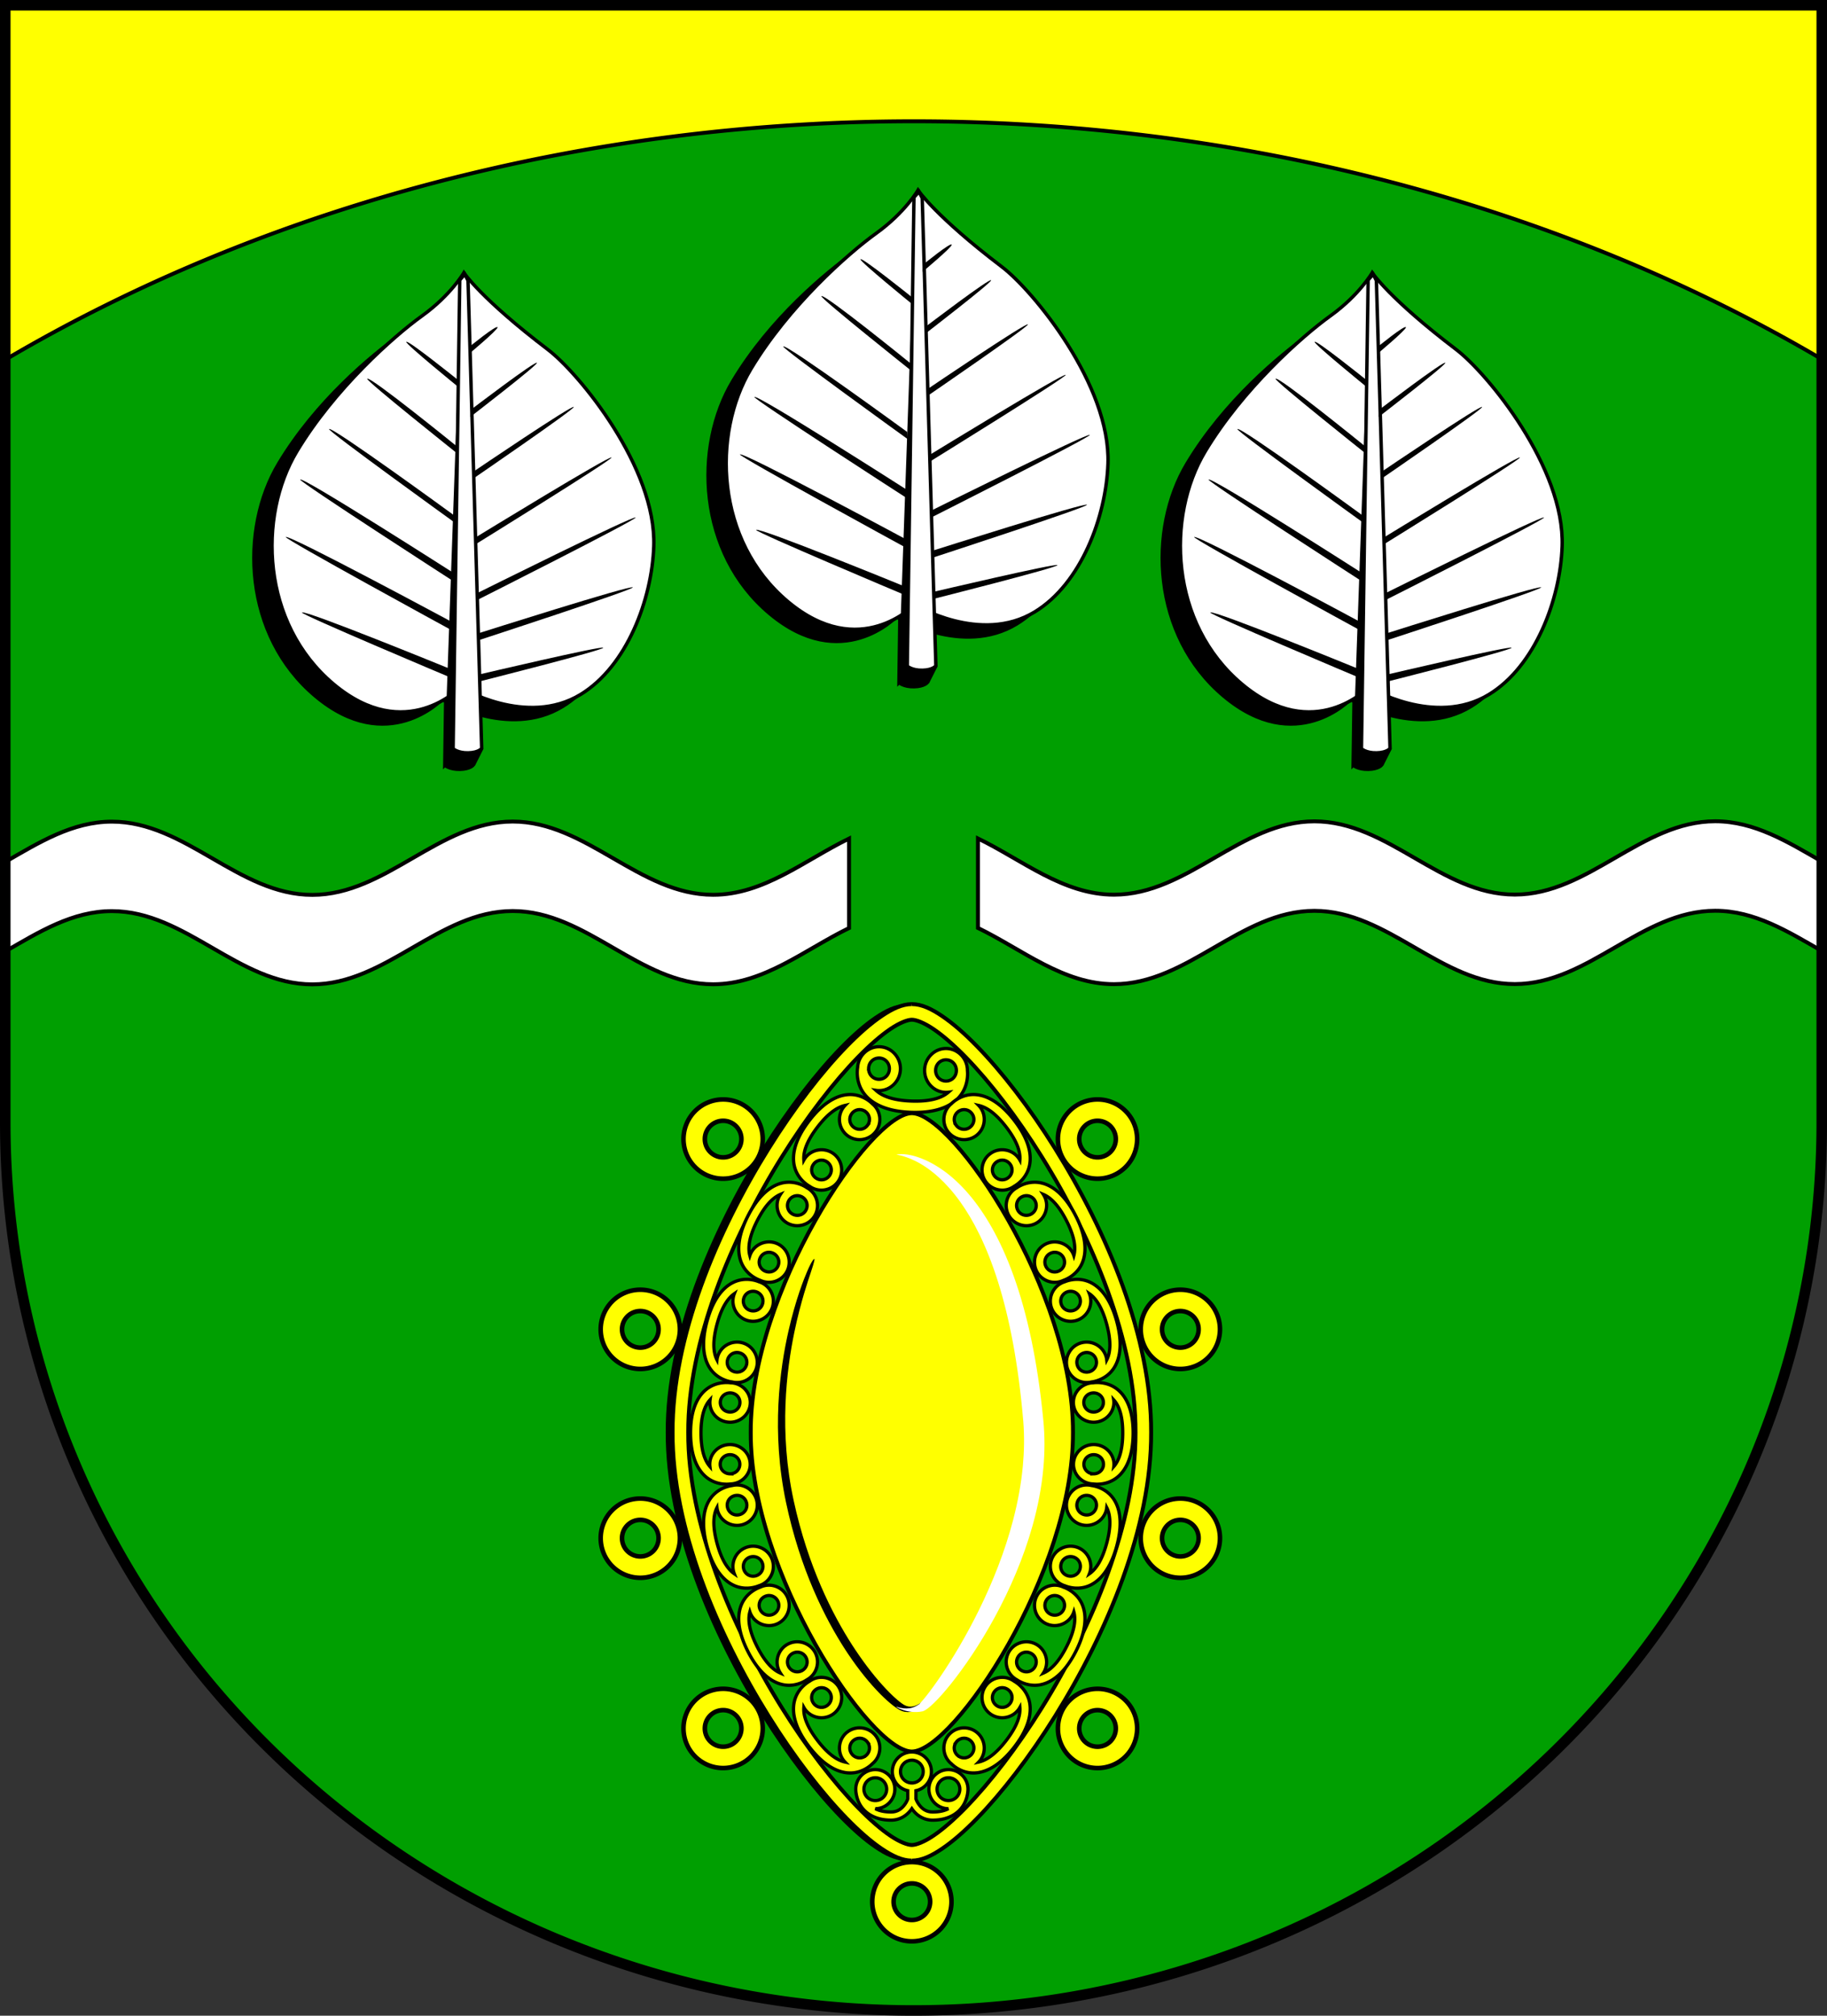 <?xml version="1.0" encoding="UTF-8" standalone="no"?>
<!-- Created with Inkscape (http://www.inkscape.org/) -->

<svg
   width="140.491mm"
   height="154.968mm"
   viewBox="0 0 140.491 154.968"
   version="1.1"
   id="svg2072"
   inkscape:version="1.2.2 (732a01da63, 2022-12-09)"
   sodipodi:docname="Wappen Föhrden-Barl2.svg"
   xmlns:inkscape="http://www.inkscape.org/namespaces/inkscape"
   xmlns:sodipodi="http://sodipodi.sourceforge.net/DTD/sodipodi-0.dtd"
   xmlns="http://www.w3.org/2000/svg"
   xmlns:svg="http://www.w3.org/2000/svg">
  <rect x="0" y="0" width="140.491" height="154.968" fill="#333333" stroke="none"/>
  <sodipodi:namedview
     id="namedview2074"
     pagecolor="#ffffff"
     bordercolor="#666666"
     borderopacity="1.0"
     inkscape:showpageshadow="2"
     inkscape:pageopacity="0.0"
     inkscape:pagecheckerboard="0"
     inkscape:deskcolor="#d1d1d1"
     inkscape:document-units="mm"
     showgrid="false"
     inkscape:zoom="0.91390756"
     inkscape:cx="265.89122"
     inkscape:cy="293.79339"
     inkscape:current-layer="layer1" />
  <defs
     id="defs2069">
    <inkscape:path-effect
       effect="powerstroke"
       id="path-effect2250"
       is_visible="true"
       lpeversion="1"
       offset_points="0.205,0.146 | 1.482,0.321 | 2.75,0.062"
       not_jump="false"
       sort_points="true"
       interpolator_type="CentripetalCatmullRom"
       interpolator_beta="0.2"
       start_linecap_type="zerowidth"
       linejoin_type="round"
       miter_limit="4"
       scale_width="1"
       end_linecap_type="zerowidth" />
    <inkscape:path-effect
       effect="powerstroke"
       id="path-effect2254"
       is_visible="true"
       lpeversion="1"
       offset_points="0.2,0.175 | 1.112,0.794 | 2.308,0.128"
       not_jump="false"
       sort_points="true"
       interpolator_type="CentripetalCatmullRom"
       interpolator_beta="0.2"
       start_linecap_type="zerowidth"
       linejoin_type="round"
       miter_limit="4"
       scale_width="1"
       end_linecap_type="zerowidth" />
  </defs>
  <g
     inkscape:label="Ebene 1"
     inkscape:groupmode="layer"
     id="layer1"
     transform="translate(-540.115,-71.016)">
    <g
       id="g1818"
       transform="translate(505.278,-7.234)">
      <path
         id="path4345"
         style="fill:#009f01;fill-opacity:1;stroke:none;stroke-width:0.809;stroke-linecap:round;stroke-dasharray:none"
         d="m 35.242,78.655 v 85.891 a 69.841,68.268 0 0 0 69.841,68.268 69.841,68.268 0 0 0 69.841,-68.268 V 78.655 Z" />
      <path
         id="path3529"
         style="fill:#ffffff;fill-opacity:1;stroke:#000000;stroke-width:0.3;stroke-dasharray:none"
         d="m 166.732,141.389 c -5.673,0.001 -9.738,5.636 -15.41,5.637 -5.673,0.001 -9.74,-5.632 -15.413,-5.631 -5.673,0.001 -9.737,5.637 -15.409,5.638 -3.898,6.9e-4 -7.038,-2.658 -10.462,-4.322 v 6.879 c 3.424,1.664 6.564,4.323 10.462,4.322 5.673,-10e-4 9.737,-5.637 15.409,-5.638 5.673,-10e-4 9.74,5.632 15.413,5.631 5.673,-0.001 9.738,-5.636 15.41,-5.637 3.024,-6.9e-4 5.593,1.594 8.191,3.089 v -6.879 c -2.598,-1.494 -5.167,-3.089 -8.191,-3.089 z m -92.469,0.021 c -5.673,9.9e-4 -9.737,5.637 -15.41,5.638 -5.673,0.001 -9.74,-5.632 -15.412,-5.631 -3.028,5.3e-4 -5.599,1.6 -8.199,3.097 v 6.879 c 2.6,-1.497 5.171,-3.097 8.199,-3.097 5.673,-0.001 9.74,5.632 15.412,5.631 5.673,-0.001 9.737,-5.637 15.41,-5.638 5.673,-10e-4 9.74,5.632 15.413,5.631 3.895,-9e-4 7.031,-2.657 10.451,-4.322 v -6.879 c -3.42,1.666 -6.556,4.322 -10.451,4.322 -5.673,10e-4 -9.74,-5.632 -15.413,-5.631 z" />
      <path
         id="path1283"
         style="fill:#ffff00;stroke:#000000;stroke-width:0.3;stroke-linecap:round;stroke-dasharray:none"
         d="m 35.242,78.655 v 27.25 a 116.796,92.102 0 0 1 69.841,-18.331 116.796,92.102 0 0 1 69.841,18.287 V 78.655 Z" />
      <path
         id="path1702"
         style="fill:none;fill-opacity:1;stroke:#000000;stroke-width:0.809;stroke-linecap:round;stroke-dasharray:none"
         d="m 35.242,78.655 v 85.891 a 69.841,68.268 0 0 0 69.841,68.268 69.841,68.268 0 0 0 69.841,-68.268 V 78.655 Z" />
      <g
         id="g2302"
         transform="translate(-256.722,8.733)">
        <g
           id="g2090"
           transform="translate(43.103,0.105)">
          <path
             id="path1891"
             style="color:#000000;fill:#000000;stroke:none;stroke-width:0.3;stroke-linecap:round;stroke-dasharray:none"
             d="m 318.029,146.609 c -0.74,0.007 -1.484,0.361 -2.31,0.92 -0.827,0.559 -1.73,1.347 -2.686,2.328 -1.911,1.962 -4.026,4.696 -6.009,7.877 -3.966,6.361 -7.408,14.494 -7.375,21.795 0,6.3e-4 10e-6,0.001 0,0.002 10e-6,0.001 0,0.003 0,0.004 -0.033,7.301 3.41,15.434 7.375,21.795 1.983,3.181 4.099,5.915 6.009,7.877 0.955,0.981 1.859,1.771 2.686,2.33 0.827,0.559 1.57,0.911 2.31,0.918 -0.041,1.1e-4 -0.045,0.002 0.02,0.002 0.015,-1.2e-4 0.011,-0.001 0.007,-0.002 l 5.1e-4,-1.2 c -9.4e-4,1e-5 -0.002,5.1e-4 -0.003,5.2e-4 -0.004,9e-5 -0.039,-1.2e-4 -0.004,0 h -0.002 -0.002 c 0.046,-1.4e-4 0.019,1.3e-4 -0.006,0 h -0.002 c -0.316,-0.003 -0.92,-0.221 -1.646,-0.713 -0.727,-0.492 -1.581,-1.232 -2.496,-2.172 -1.831,-1.88 -3.91,-4.558 -5.854,-7.676 -3.887,-6.235 -7.224,-14.243 -7.191,-21.16 v -0.002 -0.004 c -0.033,-6.917 3.304,-14.925 7.191,-21.16 1.944,-3.118 4.023,-5.794 5.854,-7.674 0.915,-0.94 1.769,-1.68 2.496,-2.172 0.727,-0.492 1.333,-0.712 1.648,-0.715 0.012,-1e-4 0.047,1.4e-4 0.006,0 h 0.002 0.002 c -0.03,9e-5 0.001,-9e-5 0.004,0 0.009,8e-5 0.019,0.002 0.028,0.003 v -1.2 c -0.006,-1e-4 -0.012,-9.8e-4 -0.019,-0.001 h -0.002 -0.002 c 0.034,9e-5 0.01,1.7e-4 -0.01,0 -0.075,-2.5e-4 -0.059,1e-4 -0.015,0 h -0.002 z" />
          <path
             style="color:#000000;fill:#ffff00;stroke:#000000;stroke-width:0.3;stroke-linecap:round;stroke-dasharray:none"
             d="m 318.559,146.609 c -0.74,0.007 -1.484,0.361 -2.311,0.92 -0.827,0.559 -1.73,1.347 -2.686,2.328 -1.911,1.962 -4.026,4.696 -6.01,7.877 -3.966,6.361 -7.408,14.494 -7.375,21.795 0,6.3e-4 10e-6,0.001 0,0.002 10e-6,0.001 0,0.003 0,0.004 -0.033,7.301 3.409,15.434 7.375,21.795 1.983,3.181 4.099,5.915 6.01,7.877 0.955,0.981 1.859,1.771 2.686,2.33 0.827,0.559 1.57,0.911 2.311,0.918 h 0.002 0.002 c -0.049,-1.2e-4 -0.053,0.002 0.016,0.002 0.021,-1.6e-4 0.041,-0.002 0.01,-0.002 h 0.002 0.002 c 0.74,-0.007 1.484,-0.359 2.311,-0.918 0.827,-0.559 1.73,-1.349 2.686,-2.33 1.911,-1.962 4.028,-4.696 6.012,-7.877 3.966,-6.362 7.407,-14.497 7.373,-21.799 0.034,-7.301 -3.407,-15.435 -7.373,-21.797 -1.983,-3.181 -4.101,-5.915 -6.012,-7.877 -0.955,-0.981 -1.859,-1.769 -2.686,-2.328 -0.827,-0.559 -1.57,-0.913 -2.311,-0.92 h -0.002 -0.002 c 0.034,9e-5 0.011,1.7e-4 -0.01,0 -0.075,-2.5e-4 -0.059,1e-4 -0.016,0 h -0.002 z m 0.01,1.199 c 0.012,-1e-4 0.048,1.4e-4 0.006,0 h 0.002 0.002 c -0.03,9e-5 10e-4,-9e-5 0.004,0 0.316,0.003 0.921,0.223 1.648,0.715 0.727,0.492 1.583,1.232 2.498,2.172 1.831,1.88 3.908,4.556 5.852,7.674 3.887,6.235 7.226,14.244 7.193,21.16 v 0.004 0.002 c 0.033,6.917 -3.306,14.925 -7.193,21.16 -1.944,3.118 -4.021,5.796 -5.852,7.676 -0.915,0.94 -1.771,1.68 -2.498,2.172 -0.727,0.492 -1.333,0.71 -1.648,0.713 -0.004,9e-5 -0.039,-1.2e-4 -0.004,0 h -0.002 -0.002 c 0.046,-1.4e-4 0.019,1.3e-4 -0.006,0 h -0.002 c -0.316,-0.003 -0.92,-0.222 -1.646,-0.713 -0.727,-0.492 -1.581,-1.232 -2.496,-2.172 -1.831,-1.88 -3.91,-4.558 -5.854,-7.676 -3.887,-6.235 -7.224,-14.244 -7.191,-21.16 v -0.002 -0.004 c -0.033,-6.917 3.304,-14.925 7.191,-21.16 1.944,-3.118 4.023,-5.794 5.854,-7.674 0.915,-0.94 1.769,-1.68 2.496,-2.172 0.727,-0.492 1.333,-0.712 1.648,-0.715 z"
             id="path921" />
          <path
             id="path1213"
             style="fill:#ffff00;stroke:#000000;stroke-width:0.3;stroke-linecap:round;stroke-dasharray:none"
             d="m 318.575,154.995 c -0.002,-1e-5 -0.005,3.9e-4 -0.009,4e-4 -3.192,0.028 -12.431,13.743 -12.38,24.537 -0.051,10.794 9.188,24.509 12.38,24.537 0.003,1e-5 0.006,4.2e-4 0.009,4.1e-4 0.002,1e-5 0.005,-4e-4 0.009,-4.1e-4 3.192,-0.028 12.431,-13.743 12.38,-24.537 0.051,-10.794 -9.188,-24.509 -12.38,-24.537 -0.003,-1e-5 -0.006,-4.1e-4 -0.009,-4e-4 z"
             sodipodi:nodetypes="sccssccss" />
          <path
             id="path1429"
             style="color:#000000;fill:#ffff00;stroke:#000000;stroke-width:0.25;stroke-linecap:round;stroke-dasharray:none"
             d="m 316.092,149.885 c -0.888,-0.024 -1.636,0.69 -1.685,1.593 -0.027,0.158 -0.13,0.921 0.288,1.694 0.469,0.868 1.588,1.682 3.845,1.756 2.258,0.074 3.423,-0.681 3.934,-1.531 0.438,-0.727 0.395,-1.474 0.373,-1.674 0.008,-0.913 -0.709,-1.678 -1.603,-1.702 -0.904,-0.024 -1.665,0.716 -1.688,1.642 -0.023,0.925 0.699,1.705 1.603,1.729 0.076,0.002 0.151,-0.001 0.225,-0.01 -0.462,0.402 -1.284,0.729 -2.817,0.679 -1.5,-0.05 -2.304,-0.409 -2.752,-0.823 0.063,0.01 0.127,0.016 0.192,0.018 0.904,0.024 1.665,-0.717 1.688,-1.642 0.023,-0.925 -0.699,-1.705 -1.603,-1.729 z m -0.022,0.868 c 0.446,0.012 0.789,0.382 0.777,0.839 -0.011,0.457 -0.373,0.808 -0.819,0.796 -0.437,-0.012 -0.776,-0.368 -0.778,-0.812 a 0.424,0.434 0 0 0 10e-4,-0.046 c 0.022,-0.447 0.378,-0.788 0.818,-0.776 z m 5.152,0.137 c 0.446,0.012 0.789,0.382 0.777,0.839 -0.011,0.457 -0.373,0.808 -0.819,0.796 -0.446,-0.012 -0.789,-0.382 -0.777,-0.839 0.011,-0.457 0.373,-0.808 0.819,-0.796 z" />
          <g
             id="g1482">
            <g
               id="g1452">
              <path
                 id="path1271"
                 style="color:#000000;fill:#ffff00;stroke:#000000;stroke-width:0.25;stroke-linecap:round;stroke-dasharray:none"
                 d="m 307.874,169.836 c 0.213,-0.811 -0.265,-1.65 -1.065,-1.885 -0.136,-0.059 -0.798,-0.314 -1.583,-0.094 -0.881,0.247 -1.854,1.104 -2.409,3.163 -0.555,2.06 -0.129,3.29 0.522,3.94 0.558,0.556 1.237,0.674 1.422,0.697 0.818,0.201 1.66,-0.297 1.875,-1.114 0.217,-0.825 -0.282,-1.682 -1.108,-1.899 -0.825,-0.217 -1.682,0.282 -1.899,1.108 -0.018,0.069 -0.031,0.139 -0.039,0.209 -0.261,-0.51 -0.376,-1.334 6.9e-4,-2.733 0.369,-1.368 0.866,-2.031 1.334,-2.356 -0.022,0.056 -0.042,0.114 -0.057,0.173 -0.217,0.825 0.283,1.682 1.108,1.899 0.825,0.217 1.682,-0.282 1.899,-1.108 z m -0.774,-0.204 c -0.107,0.407 -0.514,0.645 -0.921,0.537 -0.407,-0.107 -0.645,-0.514 -0.537,-0.921 0.105,-0.399 0.498,-0.635 0.897,-0.543 a 0.4,0.4 0 0 0 0.042,0.011 c 0.396,0.115 0.625,0.514 0.519,0.916 z m -1.238,4.707 c -0.107,0.407 -0.514,0.645 -0.921,0.537 -0.407,-0.107 -0.645,-0.514 -0.537,-0.921 0.107,-0.407 0.514,-0.645 0.921,-0.537 0.407,0.107 0.645,0.514 0.537,0.921 z" />
              <path
                 id="path1425"
                 style="color:#000000;fill:#ffff00;stroke:#000000;stroke-width:0.25;stroke-linecap:round;stroke-dasharray:none"
                 d="m 311.157,162.787 c 0.375,-0.75 0.079,-1.669 -0.655,-2.064 -0.121,-0.085 -0.717,-0.471 -1.53,-0.417 -0.913,0.061 -2.041,0.701 -3.007,2.601 -0.966,1.902 -0.802,3.194 -0.297,3.964 0.432,0.659 1.073,0.914 1.249,0.974 0.759,0.365 1.685,0.05 2.063,-0.706 0.382,-0.763 0.069,-1.704 -0.695,-2.086 -0.763,-0.382 -1.704,-0.069 -2.086,0.695 -0.032,0.064 -0.059,0.13 -0.081,0.196 -0.151,-0.552 -0.095,-1.383 0.561,-2.675 0.642,-1.263 1.264,-1.81 1.789,-2.032 -0.033,0.05 -0.064,0.103 -0.092,0.158 -0.382,0.763 -0.068,1.704 0.695,2.086 0.763,0.382 1.704,0.069 2.086,-0.695 z m -0.716,-0.358 c -0.188,0.377 -0.635,0.525 -1.012,0.337 -0.377,-0.188 -0.525,-0.635 -0.337,-1.012 0.185,-0.369 0.618,-0.519 0.99,-0.347 a 0.4,0.4 0 0 0 0.038,0.019 c 0.364,0.193 0.506,0.632 0.321,1.003 z m -2.177,4.353 c -0.188,0.377 -0.635,0.525 -1.012,0.337 -0.377,-0.188 -0.525,-0.635 -0.337,-1.012 0.188,-0.377 0.635,-0.525 1.012,-0.337 0.377,0.188 0.525,0.635 0.337,1.012 z" />
              <path
                 id="path1431"
                 style="color:#000000;fill:#ffff00;stroke:#000000;stroke-width:0.25;stroke-linecap:round;stroke-dasharray:none"
                 d="m 315.801,156.413 c 0.506,-0.669 0.382,-1.627 -0.268,-2.149 -0.103,-0.106 -0.619,-0.594 -1.429,-0.689 -0.908,-0.106 -2.135,0.317 -3.43,2.01 -1.297,1.694 -1.371,2.994 -1.015,3.843 0.304,0.727 0.888,1.094 1.05,1.185 0.68,0.497 1.648,0.356 2.158,-0.318 0.515,-0.681 0.378,-1.663 -0.303,-2.177 -0.681,-0.515 -1.663,-0.378 -2.178,0.303 -0.043,0.057 -0.082,0.117 -0.116,0.178 -0.047,-0.57 0.159,-1.377 1.04,-2.528 0.862,-1.125 1.573,-1.549 2.129,-1.672 -0.042,0.043 -0.082,0.089 -0.119,0.138 -0.515,0.681 -0.378,1.663 0.303,2.178 0.681,0.515 1.663,0.378 2.177,-0.303 z m -0.639,-0.483 c -0.254,0.336 -0.72,0.401 -1.056,0.147 -0.336,-0.254 -0.401,-0.72 -0.147,-1.056 0.249,-0.33 0.702,-0.398 1.036,-0.161 a 0.4,0.4 0 0 0 0.034,0.026 c 0.323,0.257 0.383,0.713 0.132,1.044 z m -2.934,3.883 c -0.254,0.336 -0.72,0.401 -1.056,0.147 -0.336,-0.254 -0.401,-0.72 -0.147,-1.056 0.254,-0.336 0.72,-0.401 1.056,-0.147 0.336,0.254 0.401,0.72 0.147,1.056 z" />
            </g>
            <g
               id="g1460"
               inkscape:transform-center-x="1.5735774"
               inkscape:transform-center-y="15.006975"
               transform="matrix(1,0,0,-1,0,359.277)">
              <path
                 id="path1454"
                 style="color:#000000;fill:#ffff00;stroke:#000000;stroke-width:0.25;stroke-linecap:round;stroke-dasharray:none"
                 d="m 307.874,169.836 c 0.213,-0.811 -0.265,-1.65 -1.065,-1.885 -0.136,-0.059 -0.798,-0.314 -1.583,-0.094 -0.881,0.247 -1.854,1.104 -2.409,3.163 -0.555,2.06 -0.129,3.29 0.522,3.94 0.558,0.556 1.237,0.674 1.422,0.697 0.818,0.201 1.66,-0.297 1.875,-1.114 0.217,-0.825 -0.282,-1.682 -1.108,-1.899 -0.825,-0.217 -1.682,0.282 -1.899,1.108 -0.018,0.069 -0.031,0.139 -0.039,0.209 -0.261,-0.51 -0.376,-1.334 6.9e-4,-2.733 0.369,-1.368 0.866,-2.031 1.334,-2.356 -0.022,0.056 -0.042,0.114 -0.057,0.173 -0.217,0.825 0.283,1.682 1.108,1.899 0.825,0.217 1.682,-0.282 1.899,-1.108 z m -0.774,-0.204 c -0.107,0.407 -0.514,0.645 -0.921,0.537 -0.407,-0.107 -0.645,-0.514 -0.537,-0.921 0.105,-0.399 0.498,-0.635 0.897,-0.543 a 0.4,0.4 0 0 0 0.042,0.011 c 0.396,0.115 0.625,0.514 0.519,0.916 z m -1.238,4.707 c -0.107,0.407 -0.514,0.645 -0.921,0.537 -0.407,-0.107 -0.645,-0.514 -0.537,-0.921 0.107,-0.407 0.514,-0.645 0.921,-0.537 0.407,0.107 0.645,0.514 0.537,0.921 z" />
              <path
                 id="path1456"
                 style="color:#000000;fill:#ffff00;stroke:#000000;stroke-width:0.25;stroke-linecap:round;stroke-dasharray:none"
                 d="m 311.157,162.787 c 0.375,-0.75 0.079,-1.669 -0.655,-2.064 -0.121,-0.085 -0.717,-0.471 -1.53,-0.417 -0.913,0.061 -2.041,0.701 -3.007,2.601 -0.966,1.902 -0.802,3.194 -0.297,3.964 0.432,0.659 1.073,0.914 1.249,0.974 0.759,0.365 1.685,0.05 2.063,-0.706 0.382,-0.763 0.069,-1.704 -0.695,-2.086 -0.763,-0.382 -1.704,-0.069 -2.086,0.695 -0.032,0.064 -0.059,0.13 -0.081,0.196 -0.151,-0.552 -0.095,-1.383 0.561,-2.675 0.642,-1.263 1.264,-1.81 1.789,-2.032 -0.033,0.05 -0.064,0.103 -0.092,0.158 -0.382,0.763 -0.068,1.704 0.695,2.086 0.763,0.382 1.704,0.069 2.086,-0.695 z m -0.716,-0.358 c -0.188,0.377 -0.635,0.525 -1.012,0.337 -0.377,-0.188 -0.525,-0.635 -0.337,-1.012 0.185,-0.369 0.618,-0.519 0.99,-0.347 a 0.4,0.4 0 0 0 0.038,0.019 c 0.364,0.193 0.506,0.632 0.321,1.003 z m -2.177,4.353 c -0.188,0.377 -0.635,0.525 -1.012,0.337 -0.377,-0.188 -0.525,-0.635 -0.337,-1.012 0.188,-0.377 0.635,-0.525 1.012,-0.337 0.377,0.188 0.525,0.635 0.337,1.012 z" />
              <path
                 id="path1458"
                 style="color:#000000;fill:#ffff00;stroke:#000000;stroke-width:0.25;stroke-linecap:round;stroke-dasharray:none"
                 d="m 315.801,156.413 c 0.506,-0.669 0.382,-1.627 -0.268,-2.149 -0.103,-0.106 -0.619,-0.594 -1.429,-0.689 -0.908,-0.106 -2.135,0.317 -3.43,2.01 -1.297,1.694 -1.371,2.994 -1.015,3.843 0.304,0.727 0.888,1.094 1.05,1.185 0.68,0.497 1.648,0.356 2.158,-0.318 0.515,-0.681 0.378,-1.663 -0.303,-2.177 -0.681,-0.515 -1.663,-0.378 -2.178,0.303 -0.043,0.057 -0.082,0.117 -0.116,0.178 -0.047,-0.57 0.159,-1.377 1.04,-2.528 0.862,-1.125 1.573,-1.549 2.129,-1.672 -0.042,0.043 -0.082,0.089 -0.119,0.138 -0.515,0.681 -0.378,1.663 0.303,2.178 0.681,0.515 1.663,0.378 2.177,-0.303 z m -0.639,-0.483 c -0.254,0.336 -0.72,0.401 -1.056,0.147 -0.336,-0.254 -0.401,-0.72 -0.147,-1.056 0.249,-0.33 0.702,-0.398 1.036,-0.161 a 0.4,0.4 0 0 0 0.034,0.026 c 0.323,0.257 0.383,0.713 0.132,1.044 z m -2.934,3.883 c -0.254,0.336 -0.72,0.401 -1.056,0.147 -0.336,-0.254 -0.401,-0.72 -0.147,-1.056 0.254,-0.336 0.72,-0.401 1.056,-0.147 0.336,0.254 0.401,0.72 0.147,1.056 z" />
            </g>
            <path
               id="path1462"
               style="color:#000000;fill:#ffff00;stroke:#000000;stroke-width:0.25;stroke-linecap:round;stroke-dasharray:none"
               d="m 306.147,181.985 c -0.001,0.818 -0.679,1.49 -1.512,1.513 -0.146,0.021 -0.852,0.097 -1.555,-0.307 -0.788,-0.453 -1.51,-1.504 -1.52,-3.584 -0.01,-2.082 0.716,-3.136 1.513,-3.586 0.682,-0.386 1.369,-0.327 1.553,-0.302 0.842,0.014 1.529,0.694 1.527,1.519 -0.001,0.833 -0.703,1.516 -1.557,1.515 -0.854,-9.8e-4 -1.554,-0.686 -1.553,-1.519 -2.4e-4,-0.07 0.005,-0.139 0.015,-0.207 -0.382,0.416 -0.705,1.165 -0.698,2.578 0.007,1.383 0.318,2.132 0.687,2.555 -0.007,-0.058 -0.011,-0.117 -0.011,-0.177 10e-4,-0.833 0.704,-1.516 1.557,-1.515 0.854,9.8e-4 1.553,0.686 1.552,1.519 z m -0.8,-9.8e-4 c 6.3e-4,-0.411 -0.332,-0.736 -0.753,-0.737 -0.421,-6.2e-4 -0.754,0.324 -0.755,0.735 -6.1e-4,0.403 0.319,0.723 0.729,0.736 a 0.4,0.39 0 0 1 0.043,2.4e-4 c 0.412,-0.009 0.736,-0.329 0.736,-0.734 z m 0.007,-4.749 c 6.3e-4,-0.411 -0.332,-0.736 -0.753,-0.737 -0.421,-6.2e-4 -0.754,0.324 -0.755,0.735 -6.3e-4,0.411 0.332,0.736 0.753,0.737 0.421,6.2e-4 0.754,-0.324 0.755,-0.735 z" />
          </g>
          <g
             id="g1502"
             inkscape:transform-center-x="-9.738688"
             inkscape:transform-center-y="8.6762901"
             transform="matrix(-1,0,0,1,637.151,0)">
            <g
               id="g1490">
              <path
                 id="path1484"
                 style="color:#000000;fill:#ffff00;stroke:#000000;stroke-width:0.25;stroke-linecap:round;stroke-dasharray:none"
                 d="m 307.874,169.836 c 0.213,-0.811 -0.265,-1.65 -1.065,-1.885 -0.136,-0.059 -0.798,-0.314 -1.583,-0.094 -0.881,0.247 -1.854,1.104 -2.409,3.163 -0.555,2.06 -0.129,3.29 0.522,3.94 0.558,0.556 1.237,0.674 1.422,0.697 0.818,0.201 1.66,-0.297 1.875,-1.114 0.217,-0.825 -0.282,-1.682 -1.108,-1.899 -0.825,-0.217 -1.682,0.282 -1.899,1.108 -0.018,0.069 -0.031,0.139 -0.039,0.209 -0.261,-0.51 -0.376,-1.334 6.9e-4,-2.733 0.369,-1.368 0.866,-2.031 1.334,-2.356 -0.022,0.056 -0.042,0.114 -0.057,0.173 -0.217,0.825 0.283,1.682 1.108,1.899 0.825,0.217 1.682,-0.282 1.899,-1.108 z m -0.774,-0.204 c -0.107,0.407 -0.514,0.645 -0.921,0.537 -0.407,-0.107 -0.645,-0.514 -0.537,-0.921 0.105,-0.399 0.498,-0.635 0.897,-0.543 a 0.4,0.4 0 0 0 0.042,0.011 c 0.396,0.115 0.625,0.514 0.519,0.916 z m -1.238,4.707 c -0.107,0.407 -0.514,0.645 -0.921,0.537 -0.407,-0.107 -0.645,-0.514 -0.537,-0.921 0.107,-0.407 0.514,-0.645 0.921,-0.537 0.407,0.107 0.645,0.514 0.537,0.921 z" />
              <path
                 id="path1486"
                 style="color:#000000;fill:#ffff00;stroke:#000000;stroke-width:0.25;stroke-linecap:round;stroke-dasharray:none"
                 d="m 311.157,162.787 c 0.375,-0.75 0.079,-1.669 -0.655,-2.064 -0.121,-0.085 -0.717,-0.471 -1.53,-0.417 -0.913,0.061 -2.041,0.701 -3.007,2.601 -0.966,1.902 -0.802,3.194 -0.297,3.964 0.432,0.659 1.073,0.914 1.249,0.974 0.759,0.365 1.685,0.05 2.063,-0.706 0.382,-0.763 0.069,-1.704 -0.695,-2.086 -0.763,-0.382 -1.704,-0.069 -2.086,0.695 -0.032,0.064 -0.059,0.13 -0.081,0.196 -0.151,-0.552 -0.095,-1.383 0.561,-2.675 0.642,-1.263 1.264,-1.81 1.789,-2.032 -0.033,0.05 -0.064,0.103 -0.092,0.158 -0.382,0.763 -0.068,1.704 0.695,2.086 0.763,0.382 1.704,0.069 2.086,-0.695 z m -0.716,-0.358 c -0.188,0.377 -0.635,0.525 -1.012,0.337 -0.377,-0.188 -0.525,-0.635 -0.337,-1.012 0.185,-0.369 0.618,-0.519 0.99,-0.347 a 0.4,0.4 0 0 0 0.038,0.019 c 0.364,0.193 0.506,0.632 0.321,1.003 z m -2.177,4.353 c -0.188,0.377 -0.635,0.525 -1.012,0.337 -0.377,-0.188 -0.525,-0.635 -0.337,-1.012 0.188,-0.377 0.635,-0.525 1.012,-0.337 0.377,0.188 0.525,0.635 0.337,1.012 z" />
              <path
                 id="path1488"
                 style="color:#000000;fill:#ffff00;stroke:#000000;stroke-width:0.25;stroke-linecap:round;stroke-dasharray:none"
                 d="m 315.801,156.413 c 0.506,-0.669 0.382,-1.627 -0.268,-2.149 -0.103,-0.106 -0.619,-0.594 -1.429,-0.689 -0.908,-0.106 -2.135,0.317 -3.43,2.01 -1.297,1.694 -1.371,2.994 -1.015,3.843 0.304,0.727 0.888,1.094 1.05,1.185 0.68,0.497 1.648,0.356 2.158,-0.318 0.515,-0.681 0.378,-1.663 -0.303,-2.177 -0.681,-0.515 -1.663,-0.378 -2.178,0.303 -0.043,0.057 -0.082,0.117 -0.116,0.178 -0.047,-0.57 0.159,-1.377 1.04,-2.528 0.862,-1.125 1.573,-1.549 2.129,-1.672 -0.042,0.043 -0.082,0.089 -0.119,0.138 -0.515,0.681 -0.378,1.663 0.303,2.178 0.681,0.515 1.663,0.378 2.177,-0.303 z m -0.639,-0.483 c -0.254,0.336 -0.72,0.401 -1.056,0.147 -0.336,-0.254 -0.401,-0.72 -0.147,-1.056 0.249,-0.33 0.702,-0.398 1.036,-0.161 a 0.4,0.4 0 0 0 0.034,0.026 c 0.323,0.257 0.383,0.713 0.132,1.044 z m -2.934,3.883 c -0.254,0.336 -0.72,0.401 -1.056,0.147 -0.336,-0.254 -0.401,-0.72 -0.147,-1.056 0.254,-0.336 0.72,-0.401 1.056,-0.147 0.336,0.254 0.401,0.72 0.147,1.056 z" />
            </g>
            <g
               id="g1498"
               inkscape:transform-center-x="1.5735774"
               inkscape:transform-center-y="15.006975"
               transform="matrix(1,0,0,-1,0,359.277)">
              <path
                 id="path1492"
                 style="color:#000000;fill:#ffff00;stroke:#000000;stroke-width:0.25;stroke-linecap:round;stroke-dasharray:none"
                 d="m 307.874,169.836 c 0.213,-0.811 -0.265,-1.65 -1.065,-1.885 -0.136,-0.059 -0.798,-0.314 -1.583,-0.094 -0.881,0.247 -1.854,1.104 -2.409,3.163 -0.555,2.06 -0.129,3.29 0.522,3.94 0.558,0.556 1.237,0.674 1.422,0.697 0.818,0.201 1.66,-0.297 1.875,-1.114 0.217,-0.825 -0.282,-1.682 -1.108,-1.899 -0.825,-0.217 -1.682,0.282 -1.899,1.108 -0.018,0.069 -0.031,0.139 -0.039,0.209 -0.261,-0.51 -0.376,-1.334 6.9e-4,-2.733 0.369,-1.368 0.866,-2.031 1.334,-2.356 -0.022,0.056 -0.042,0.114 -0.057,0.173 -0.217,0.825 0.283,1.682 1.108,1.899 0.825,0.217 1.682,-0.282 1.899,-1.108 z m -0.774,-0.204 c -0.107,0.407 -0.514,0.645 -0.921,0.537 -0.407,-0.107 -0.645,-0.514 -0.537,-0.921 0.105,-0.399 0.498,-0.635 0.897,-0.543 a 0.4,0.4 0 0 0 0.042,0.011 c 0.396,0.115 0.625,0.514 0.519,0.916 z m -1.238,4.707 c -0.107,0.407 -0.514,0.645 -0.921,0.537 -0.407,-0.107 -0.645,-0.514 -0.537,-0.921 0.107,-0.407 0.514,-0.645 0.921,-0.537 0.407,0.107 0.645,0.514 0.537,0.921 z" />
              <path
                 id="path1494"
                 style="color:#000000;fill:#ffff00;stroke:#000000;stroke-width:0.25;stroke-linecap:round;stroke-dasharray:none"
                 d="m 311.157,162.787 c 0.375,-0.75 0.079,-1.669 -0.655,-2.064 -0.121,-0.085 -0.717,-0.471 -1.53,-0.417 -0.913,0.061 -2.041,0.701 -3.007,2.601 -0.966,1.902 -0.802,3.194 -0.297,3.964 0.432,0.659 1.073,0.914 1.249,0.974 0.759,0.365 1.685,0.05 2.063,-0.706 0.382,-0.763 0.069,-1.704 -0.695,-2.086 -0.763,-0.382 -1.704,-0.069 -2.086,0.695 -0.032,0.064 -0.059,0.13 -0.081,0.196 -0.151,-0.552 -0.095,-1.383 0.561,-2.675 0.642,-1.263 1.264,-1.81 1.789,-2.032 -0.033,0.05 -0.064,0.103 -0.092,0.158 -0.382,0.763 -0.068,1.704 0.695,2.086 0.763,0.382 1.704,0.069 2.086,-0.695 z m -0.716,-0.358 c -0.188,0.377 -0.635,0.525 -1.012,0.337 -0.377,-0.188 -0.525,-0.635 -0.337,-1.012 0.185,-0.369 0.618,-0.519 0.99,-0.347 a 0.4,0.4 0 0 0 0.038,0.019 c 0.364,0.193 0.506,0.632 0.321,1.003 z m -2.177,4.353 c -0.188,0.377 -0.635,0.525 -1.012,0.337 -0.377,-0.188 -0.525,-0.635 -0.337,-1.012 0.188,-0.377 0.635,-0.525 1.012,-0.337 0.377,0.188 0.525,0.635 0.337,1.012 z" />
              <path
                 id="path1496"
                 style="color:#000000;fill:#ffff00;stroke:#000000;stroke-width:0.25;stroke-linecap:round;stroke-dasharray:none"
                 d="m 315.801,156.413 c 0.506,-0.669 0.382,-1.627 -0.268,-2.149 -0.103,-0.106 -0.619,-0.594 -1.429,-0.689 -0.908,-0.106 -2.135,0.317 -3.43,2.01 -1.297,1.694 -1.371,2.994 -1.015,3.843 0.304,0.727 0.888,1.094 1.05,1.185 0.68,0.497 1.648,0.356 2.158,-0.318 0.515,-0.681 0.378,-1.663 -0.303,-2.177 -0.681,-0.515 -1.663,-0.378 -2.178,0.303 -0.043,0.057 -0.082,0.117 -0.116,0.178 -0.047,-0.57 0.159,-1.377 1.04,-2.528 0.862,-1.125 1.573,-1.549 2.129,-1.672 -0.042,0.043 -0.082,0.089 -0.119,0.138 -0.515,0.681 -0.378,1.663 0.303,2.178 0.681,0.515 1.663,0.378 2.177,-0.303 z m -0.639,-0.483 c -0.254,0.336 -0.72,0.401 -1.056,0.147 -0.336,-0.254 -0.401,-0.72 -0.147,-1.056 0.249,-0.33 0.702,-0.398 1.036,-0.161 a 0.4,0.4 0 0 0 0.034,0.026 c 0.323,0.257 0.383,0.713 0.132,1.044 z m -2.934,3.883 c -0.254,0.336 -0.72,0.401 -1.056,0.147 -0.336,-0.254 -0.401,-0.72 -0.147,-1.056 0.254,-0.336 0.72,-0.401 1.056,-0.147 0.336,0.254 0.401,0.72 0.147,1.056 z" />
            </g>
            <path
               id="path1500"
               style="color:#000000;fill:#ffff00;stroke:#000000;stroke-width:0.25;stroke-linecap:round;stroke-dasharray:none"
               d="m 306.147,181.985 c -0.001,0.818 -0.679,1.49 -1.512,1.513 -0.146,0.021 -0.852,0.097 -1.555,-0.307 -0.788,-0.453 -1.51,-1.504 -1.52,-3.584 -0.01,-2.082 0.716,-3.136 1.513,-3.586 0.682,-0.386 1.369,-0.327 1.553,-0.302 0.842,0.014 1.529,0.694 1.527,1.519 -0.001,0.833 -0.703,1.516 -1.557,1.515 -0.854,-9.8e-4 -1.554,-0.686 -1.553,-1.519 -2.4e-4,-0.07 0.005,-0.139 0.015,-0.207 -0.382,0.416 -0.705,1.165 -0.698,2.578 0.007,1.383 0.318,2.132 0.687,2.555 -0.007,-0.058 -0.011,-0.117 -0.011,-0.177 10e-4,-0.833 0.704,-1.516 1.557,-1.515 0.854,9.8e-4 1.553,0.686 1.552,1.519 z m -0.8,-9.8e-4 c 6.3e-4,-0.411 -0.332,-0.736 -0.753,-0.737 -0.421,-6.2e-4 -0.754,0.324 -0.755,0.735 -6.1e-4,0.403 0.319,0.723 0.729,0.736 a 0.4,0.39 0 0 1 0.043,2.4e-4 c 0.412,-0.009 0.736,-0.329 0.736,-0.734 z m 0.007,-4.749 c 6.3e-4,-0.411 -0.332,-0.736 -0.753,-0.737 -0.421,-6.2e-4 -0.754,0.324 -0.755,0.735 -6.3e-4,0.411 0.332,0.736 0.753,0.737 0.421,6.2e-4 0.754,-0.324 0.755,-0.735 z" />
          </g>
          <path
             id="path1662"
             style="color:#000000;fill:#ffff00;stroke:#000000;stroke-width:0.25;stroke-linecap:round;stroke-dasharray:none"
             d="m 318.576,204.105 c -0.826,0 -1.502,0.679 -1.502,1.505 1e-5,0.719 0.511,1.323 1.187,1.469 v 0.629 c -0.007,0.023 -0.079,0.248 -0.282,0.501 -0.212,0.265 -0.516,0.511 -1.018,0.508 -0.529,-0.003 -0.912,-0.102 -1.193,-0.252 0.824,-0.002 1.498,-0.678 1.498,-1.503 0,-0.827 -0.676,-1.503 -1.502,-1.503 -0.824,1e-5 -1.498,0.673 -1.502,1.496 a 0.314,0.314 0 0 0 0,0.001 c -10e-6,0.002 0,0.004 0,0.006 -5.8e-4,0.032 -0.006,0.604 0.323,1.184 0.339,0.596 1.072,1.191 2.375,1.199 0.718,0.004 1.22,-0.38 1.51,-0.742 0.038,-0.048 0.073,-0.095 0.105,-0.142 0.032,0.047 0.067,0.095 0.105,0.142 0.29,0.363 0.795,0.747 1.512,0.742 1.302,-0.007 2.036,-0.602 2.375,-1.199 0.329,-0.58 0.323,-1.152 0.323,-1.184 0,-0.002 0,-0.004 0,-0.006 a 0.314,0.314 0 0 0 0,-0.002 c -0.004,-0.823 -0.679,-1.495 -1.502,-1.495 -0.826,10e-6 -1.502,0.677 -1.502,1.503 10e-6,0.825 0.673,1.5 1.497,1.503 -0.282,0.149 -0.664,0.249 -1.194,0.252 -0.501,0.003 -0.806,-0.242 -1.018,-0.507 -0.202,-0.253 -0.274,-0.478 -0.282,-0.501 v -0.629 c 0.677,-0.145 1.189,-0.75 1.189,-1.47 0,-0.827 -0.676,-1.505 -1.501,-1.505 z m 0,0.63 c 0.487,0 0.872,0.389 0.872,0.876 0,0.485 -0.382,0.87 -0.865,0.873 a 0.314,0.314 0 0 0 -0.007,-5.4e-4 v 5.4e-4 c -0.487,0 -0.875,-0.386 -0.875,-0.873 0,-0.487 0.388,-0.876 0.875,-0.876 z m -2.812,1.352 c 0.487,0 0.875,0.389 0.875,0.876 0,0.487 -0.388,0.876 -0.875,0.876 -0.47,0 -0.849,-0.363 -0.874,-0.827 -6e-5,-0.001 5e-5,-0.002 0,-0.003 -3.4e-4,-0.006 -3.6e-4,-0.013 -5.5e-4,-0.02 -4e-5,-0.002 4e-5,-0.001 0,-0.003 -1.3e-4,-0.005 -5e-4,-0.011 -5.4e-4,-0.017 a 0.314,0.314 0 0 0 0,-5.4e-4 0.314,0.314 0 0 0 0,-5.4e-4 0.314,0.314 0 0 0 0,-5.4e-4 0.314,0.314 0 0 0 0,-5.4e-4 0.314,0.314 0 0 0 0,-5.5e-4 0.314,0.314 0 0 0 0,-5.3e-4 0.314,0.314 0 0 0 0,-5.5e-4 0.314,0.314 0 0 0 0,-5.4e-4 0.314,0.314 0 0 0 0,-5.3e-4 0.314,0.314 0 0 0 0,-5.5e-4 0.314,0.314 0 0 0 0,-5.4e-4 c 0,-0.487 0.388,-0.876 0.875,-0.876 z m 5.624,0 c 0.487,0 0.875,0.389 0.875,0.876 0,0.002 10e-6,0.004 0,0.006 0,0 -2.3e-4,0.006 -5.4e-4,0.019 -1.8e-4,0.006 -2.1e-4,0.013 -5.4e-4,0.02 -5e-5,0.001 5e-5,0.002 0,0.003 -0.025,0.464 -0.403,0.827 -0.874,0.827 -0.487,0 -0.874,-0.389 -0.874,-0.876 0,-0.487 0.388,-0.876 0.874,-0.876 z" />
          <path
             id="path1950"
             style="fill:#ffff00;stroke:#000000;stroke-width:0.35;stroke-linecap:round;stroke-dasharray:none"
             d="m 304.062,153.937 a 3.046,3.046 0 0 0 -3.046,3.046 3.046,3.046 0 0 0 3.046,3.046 3.046,3.046 0 0 0 3.046,-3.046 3.046,3.046 0 0 0 -3.046,-3.046 z m 0,1.641 a 1.405,1.405 0 0 1 1.406,1.406 1.405,1.405 0 0 1 -1.406,1.405 1.405,1.405 0 0 1 -1.405,-1.405 1.405,1.405 0 0 1 1.405,-1.406 z" />
          <path
             id="path2007"
             style="fill:#ffff00;stroke:#000000;stroke-width:0.35;stroke-linecap:round;stroke-dasharray:none"
             d="m 297.693,168.565 a 3.046,3.046 0 0 0 -3.046,3.046 3.046,3.046 0 0 0 3.046,3.046 3.046,3.046 0 0 0 3.046,-3.046 3.046,3.046 0 0 0 -3.046,-3.046 z m 0,1.641 a 1.405,1.405 0 0 1 1.406,1.406 1.405,1.405 0 0 1 -1.406,1.405 1.405,1.405 0 0 1 -1.405,-1.405 1.405,1.405 0 0 1 1.405,-1.406 z" />
          <path
             id="path2013"
             style="fill:#ffff00;stroke:#000000;stroke-width:0.35;stroke-linecap:round;stroke-dasharray:none"
             d="m 304.062,205.339 a 3.046,3.046 0 0 1 -3.046,-3.046 3.046,3.046 0 0 1 3.046,-3.046 3.046,3.046 0 0 1 3.046,3.046 3.046,3.046 0 0 1 -3.046,3.046 z m 0,-1.641 a 1.405,1.405 0 0 0 1.406,-1.406 1.405,1.405 0 0 0 -1.406,-1.405 1.405,1.405 0 0 0 -1.405,1.405 1.405,1.405 0 0 0 1.405,1.406 z" />
          <path
             id="path2015"
             style="fill:#ffff00;stroke:#000000;stroke-width:0.35;stroke-linecap:round;stroke-dasharray:none"
             d="m 297.693,190.712 a 3.046,3.046 0 0 1 -3.046,-3.046 3.046,3.046 0 0 1 3.046,-3.046 3.046,3.046 0 0 1 3.046,3.046 3.046,3.046 0 0 1 -3.046,3.046 z m 0,-1.641 a 1.405,1.405 0 0 0 1.406,-1.406 1.405,1.405 0 0 0 -1.406,-1.405 1.405,1.405 0 0 0 -1.405,1.405 1.405,1.405 0 0 0 1.405,1.406 z" />
          <g
             id="g2039"
             inkscape:transform-center-x="-17.697856"
             inkscape:transform-center-y="9.2324626"
             transform="matrix(-1,0,0,1,636.915,0)">
            <g
               id="g2031">
              <path
                 id="path2027"
                 style="fill:#ffff00;stroke:#000000;stroke-width:0.35;stroke-linecap:round;stroke-dasharray:none"
                 d="m 304.062,153.937 a 3.046,3.046 0 0 0 -3.046,3.046 3.046,3.046 0 0 0 3.046,3.046 3.046,3.046 0 0 0 3.046,-3.046 3.046,3.046 0 0 0 -3.046,-3.046 z m 0,1.641 a 1.405,1.405 0 0 1 1.406,1.406 1.405,1.405 0 0 1 -1.406,1.405 1.405,1.405 0 0 1 -1.405,-1.405 1.405,1.405 0 0 1 1.405,-1.406 z" />
              <path
                 id="path2029"
                 style="fill:#ffff00;stroke:#000000;stroke-width:0.35;stroke-linecap:round;stroke-dasharray:none"
                 d="m 297.693,168.565 a 3.046,3.046 0 0 0 -3.046,3.046 3.046,3.046 0 0 0 3.046,3.046 3.046,3.046 0 0 0 3.046,-3.046 3.046,3.046 0 0 0 -3.046,-3.046 z m 0,1.641 a 1.405,1.405 0 0 1 1.406,1.406 1.405,1.405 0 0 1 -1.406,1.405 1.405,1.405 0 0 1 -1.405,-1.405 1.405,1.405 0 0 1 1.405,-1.406 z" />
            </g>
            <g
               id="g2037"
               inkscape:transform-center-x="10.90098"
               inkscape:transform-center-y="15.34118"
               transform="matrix(1,0,0,-1,0,359.277)">
              <path
                 id="path2033"
                 style="fill:#ffff00;stroke:#000000;stroke-width:0.35;stroke-linecap:round;stroke-dasharray:none"
                 d="m 304.062,153.937 a 3.046,3.046 0 0 0 -3.046,3.046 3.046,3.046 0 0 0 3.046,3.046 3.046,3.046 0 0 0 3.046,-3.046 3.046,3.046 0 0 0 -3.046,-3.046 z m 0,1.641 a 1.405,1.405 0 0 1 1.406,1.406 1.405,1.405 0 0 1 -1.406,1.405 1.405,1.405 0 0 1 -1.405,-1.405 1.405,1.405 0 0 1 1.405,-1.406 z" />
              <path
                 id="path2035"
                 style="fill:#ffff00;stroke:#000000;stroke-width:0.35;stroke-linecap:round;stroke-dasharray:none"
                 d="m 297.693,168.565 a 3.046,3.046 0 0 0 -3.046,3.046 3.046,3.046 0 0 0 3.046,3.046 3.046,3.046 0 0 0 3.046,-3.046 3.046,3.046 0 0 0 -3.046,-3.046 z m 0,1.641 a 1.405,1.405 0 0 1 1.406,1.406 1.405,1.405 0 0 1 -1.406,1.405 1.405,1.405 0 0 1 -1.405,-1.405 1.405,1.405 0 0 1 1.405,-1.406 z" />
            </g>
          </g>
          <path
             id="path2051"
             style="fill:#ffff00;stroke:#000000;stroke-width:0.35;stroke-linecap:round;stroke-dasharray:none"
             d="m 318.575,218.661 a 3.046,3.046 0 0 1 -3.046,-3.046 3.046,3.046 0 0 1 3.046,-3.046 3.046,3.046 0 0 1 3.046,3.046 3.046,3.046 0 0 1 -3.046,3.046 z m 0,-1.641 a 1.405,1.405 0 0 0 1.406,-1.406 1.405,1.405 0 0 0 -1.406,-1.405 1.405,1.405 0 0 0 -1.405,1.405 1.405,1.405 0 0 0 1.405,1.406 z" />
        </g>
        <path
           style="fill:#000000;fill-rule:nonzero;stroke:none;stroke-width:0.35;stroke-linecap:round;stroke-dasharray:none"
           d="m 354.183,166.306 v 0 c -0.022,-0.011 -0.158,0.033 -0.557,0.959 -0.237,0.548 -0.88,2.15 -1.423,4.522 -0.683,2.984 -1.347,7.805 -0.204,13.224 1.086,5.15 2.997,8.933 4.575,11.358 0.066,0.101 0.132,0.201 0.199,0.301 0.863,1.287 1.731,2.335 2.497,3.104 0.36,0.362 0.689,0.653 0.969,0.868 0.139,0.107 0.266,0.196 0.381,0.266 0.114,0.07 0.218,0.123 0.311,0.157 0.146,0.051 0.287,0.074 0.419,0.077 0.136,0.002 0.26,-0.018 0.372,-0.051 0.24,-0.071 0.428,-0.203 0.557,-0.318 0.166,-0.147 0.271,-0.296 0.319,-0.37 0.1,-0.153 0.085,-0.191 0.079,-0.195 -0.013,-0.009 -0.035,0.003 -0.17,0.113 -0.063,0.051 -0.203,0.159 -0.371,0.248 -0.138,0.072 -0.306,0.137 -0.489,0.151 -0.084,0.007 -0.17,0.003 -0.258,-0.015 -0.086,-0.017 -0.175,-0.048 -0.268,-0.096 -0.051,-0.026 -0.122,-0.069 -0.216,-0.136 -0.093,-0.066 -0.201,-0.15 -0.325,-0.255 -0.25,-0.211 -0.551,-0.495 -0.889,-0.853 -0.721,-0.761 -1.548,-1.787 -2.387,-3.05 -0.064,-0.097 -0.129,-0.195 -0.193,-0.294 -1.533,-2.374 -3.421,-6.076 -4.52,-11.136 -1.15,-5.295 -0.554,-10.037 0.061,-12.998 0.473,-2.272 1.082,-4.031 1.245,-4.515 0.318,-0.945 0.306,-1.054 0.284,-1.064 z"
           id="path2194"
           inkscape:path-effect="#path-effect2250"
           inkscape:original-d="m 354.18322,166.3062 c 0,0 -4.05071,8.53403 -1.88772,18.64115 2.15681,10.07826 7.58176,15.41041 8.73066,15.88824 0.94953,0.39491 1.65177,-0.62923 1.65177,-0.62923"
           sodipodi:nodetypes="cssc" />
        <path
           style="fill:#ffffff;fill-rule:nonzero;stroke:none;stroke-width:0.35;stroke-linecap:round;stroke-dasharray:none"
           d="m 360.476,158.283 c 0.065,0.008 0.19,0.029 0.366,0.073 0.122,0.031 0.279,0.077 0.466,0.145 0.19,0.069 0.417,0.162 0.674,0.29 0.149,0.074 0.319,0.167 0.506,0.282 0.69,0.425 1.772,1.251 2.911,2.842 0.957,1.337 2.002,3.28 2.899,6.127 0.867,2.752 1.57,6.267 1.95,10.76 0.092,1.156 0.069,2.303 -0.035,3.422 -0.127,1.361 -0.381,2.749 -0.748,4.152 -0.63,2.413 -1.562,4.754 -2.609,6.884 -1.011,2.057 -2.078,3.815 -2.948,5.099 -0.437,0.645 -0.816,1.159 -1.109,1.529 -0.15,0.189 -0.271,0.333 -0.368,0.442 -0.05,0.056 -0.085,0.094 -0.117,0.127 -0.014,0.015 -0.027,0.028 -0.034,0.037 -0.008,0.009 -0.011,0.015 -0.007,0.017 -0.216,0.159 -0.431,0.257 -0.631,0.306 -0.05,0.012 -0.099,0.022 -0.146,0.028 -0.155,0.021 -0.305,0.02 -0.44,0.006 -0.431,-0.045 -0.572,-0.148 -0.58,-0.134 v 0 c -0.008,0.014 0.112,0.134 0.55,0.275 0.138,0.045 0.294,0.083 0.467,0.109 0.052,0.008 0.108,0.015 0.166,0.021 0.229,0.024 0.519,0.031 0.853,-0.041 0.035,-0.011 0.069,-0.024 0.1,-0.039 0.031,-0.015 0.063,-0.031 0.094,-0.05 0.062,-0.036 0.129,-0.082 0.2,-0.136 0.14,-0.106 0.304,-0.25 0.487,-0.429 0.363,-0.354 0.809,-0.852 1.311,-1.48 0.998,-1.25 2.201,-2.998 3.333,-5.073 1.171,-2.146 2.225,-4.563 2.93,-7.091 0.411,-1.473 0.694,-2.951 0.825,-4.414 0.108,-1.203 0.118,-2.447 -0.009,-3.706 -0.442,-4.586 -1.257,-8.201 -2.271,-11.031 -1.052,-2.935 -2.281,-4.919 -3.418,-6.261 -1.355,-1.6 -2.616,-2.332 -3.407,-2.681 -0.213,-0.094 -0.406,-0.166 -0.573,-0.222 -0.289,-0.097 -0.541,-0.154 -0.751,-0.186 -0.207,-0.032 -0.377,-0.041 -0.508,-0.039 -0.19,0.002 -0.314,0.026 -0.379,0.041 z"
           id="path2252"
           sodipodi:nodetypes="cssc"
           inkscape:path-effect="#path-effect2254"
           inkscape:original-d="m 360.47559,158.28342 c 1.65175,-0.0787 8.88988,2.22319 10.53973,20.45021 0.95691,10.57164 -7.6001,21.63259 -8.62251,22.06264 -1.04894,0.44121 -1.91722,-0.0787 -1.91722,-0.0787" />
      </g>
      <g
         id="g4291"
         transform="translate(-212.954,7.881)">
        <g
           id="g6261"
           transform="matrix(0.878,0,0,0.878,9.536,17.132)">
          <path
             style="fill:#000000;fill-opacity:1;stroke:#000000;stroke-width:0.3;stroke-linecap:round;stroke-dasharray:none"
             d="m 389.641,121.872 c 0,0 -4.759,5.034 -11.09,-0.275 -6.332,-5.309 -6.656,-14.662 -3.225,-20.372 3.289,-5.474 8.141,-9.478 10.658,-11.287 2.517,-1.809 4.483,-2.91 4.483,-2.91 0,0 0.975,0.805 6.843,5.27 2.738,2.083 9.517,10.343 9.281,17.225 -0.159,4.638 -2.352,10.506 -6.41,12.978 -4.753,2.896 -10.54,-0.629 -10.54,-0.629 z"
             id="path6006"
             sodipodi:nodetypes="cssscsssc" />
          <path
             style="fill:#000000;fill-opacity:1;stroke:#000000;stroke-width:0.3;stroke-linecap:round;stroke-dasharray:none"
             d="m 389.873,127.638 0.584,-41.046 0.445,-0.501 0.278,0.556 1.196,40.962 c 0,0 -0.252,0.368 -1.176,0.388 -0.924,0.02 -1.326,-0.36 -1.326,-0.36 z"
             id="path6008" />
          <g
             id="g6004">
            <path
               style="fill:#ffffff;fill-opacity:1;stroke:#000000;stroke-width:0.3;stroke-linecap:round;stroke-dasharray:none"
               d="m 391.228,120.814 c 0,0 -4.759,5.034 -11.09,-0.275 -6.332,-5.309 -6.656,-14.662 -3.225,-20.372 3.289,-5.474 8.455,-10.068 10.972,-11.877 2.517,-1.809 3.657,-3.775 3.657,-3.775 0,0 1.486,2.26 7.354,6.725 2.738,2.083 9.517,10.343 9.281,17.225 -0.159,4.638 -2.352,10.506 -6.41,12.978 -4.753,2.896 -10.54,-0.629 -10.54,-0.629 z"
               id="path5998"
               sodipodi:nodetypes="cssscsssc" />
            <path
               style="fill:#ffffff;fill-opacity:1;stroke:#000000;stroke-width:0.3;stroke-linecap:round;stroke-dasharray:none"
               d="m 390.6,126.196 0.584,-41.046 0.445,-0.501 0.278,0.556 1.196,40.962 c 0,0 -0.252,0.368 -1.176,0.388 -0.924,0.02 -1.326,-0.36 -1.326,-0.36 z"
               id="path6000" />
          </g>
          <path
             style="fill:#000000;fill-opacity:1;stroke:none;stroke-width:0.3;stroke-linecap:round;stroke-dasharray:none"
             d="m 392.519,127.676 0.737,-1.46 -0.438,0.111 -0.758,0.355 0.021,0.653 z"
             id="path6068" />
          <path
             style="fill:#000000;fill-opacity:1;stroke:none;stroke-width:0.3;stroke-linecap:round;stroke-dasharray:none"
             d="m 389.989,122.996 1.12,-31.688 -0.412,31.53 z"
             id="path6124"
             sodipodi:nodetypes="cccc" />
          <g
             id="g6238"
             transform="translate(43.938,0.445)">
            <path
               style="fill:#000000;fill-opacity:1;stroke:none;stroke-width:0.3;stroke-linecap:round;stroke-dasharray:none"
               d="m 349.026,119.229 c 0,0 10.762,-2.531 10.79,-2.322 0.028,0.209 -10.831,2.948 -10.831,2.948 z"
               id="path6199" />
            <path
               style="fill:#000000;fill-opacity:1;stroke:none;stroke-width:0.3;stroke-linecap:round;stroke-dasharray:none"
               d="m 348.97,115.614 c 0,0 13.372,-4.251 13.432,-3.991 0.046,0.205 -13.473,4.616 -13.473,4.616 z"
               id="path6201"
               sodipodi:nodetypes="cscc" />
            <path
               style="fill:#000000;fill-opacity:1;stroke:none;stroke-width:0.3;stroke-linecap:round;stroke-dasharray:none"
               d="m 348.804,112.11 c 0,0 13.79,-6.865 13.849,-6.605 0.046,0.205 -13.89,7.23 -13.89,7.23 z"
               id="path6203"
               sodipodi:nodetypes="cscc" />
            <path
               style="fill:#000000;fill-opacity:1;stroke:none;stroke-width:0.3;stroke-linecap:round;stroke-dasharray:none"
               d="m 348.637,107.244 c 0,0 11.843,-7.255 11.902,-6.994 0.046,0.205 -11.944,7.62 -11.944,7.62 z"
               id="path6205"
               sodipodi:nodetypes="cscc" />
            <path
               style="fill:#000000;fill-opacity:1;stroke:none;stroke-width:0.3;stroke-linecap:round;stroke-dasharray:none"
               d="m 348.442,101.488 c 0,0 8.728,-5.92 8.788,-5.659 0.046,0.205 -8.829,6.285 -8.829,6.285 z"
               id="path6207"
               sodipodi:nodetypes="cscc" />
            <path
               style="fill:#000000;fill-opacity:1;stroke:none;stroke-width:0.3;stroke-linecap:round;stroke-dasharray:none"
               d="m 348.22,96.065 c 0,0 5.725,-4.362 5.784,-4.102 0.046,0.205 -5.826,4.727 -5.826,4.727 z"
               id="path6209"
               sodipodi:nodetypes="cscc" />
            <path
               style="fill:#000000;fill-opacity:1;stroke:none;stroke-width:0.3;stroke-linecap:round;stroke-dasharray:none"
               d="m 348.053,90.587 c 0,0 2.444,-1.999 2.503,-1.738 0.046,0.205 -2.544,2.364 -2.544,2.364 z"
               id="path6211"
               sodipodi:nodetypes="cscc" />
            <path
               style="fill:#000000;fill-opacity:1;stroke:none;stroke-width:0.3;stroke-linecap:round;stroke-dasharray:none"
               d="m 347.01,93.395 c 0,0 -4.39,-3.528 -4.449,-3.268 -0.046,0.205 4.491,3.893 4.491,3.893 z"
               id="path6213"
               sodipodi:nodetypes="cscc" />
            <path
               style="fill:#000000;fill-opacity:1;stroke:none;stroke-width:0.3;stroke-linecap:round;stroke-dasharray:none"
               d="m 346.973,99.26 c 0,0 -7.606,-6.177 -7.832,-5.906 -0.135,0.161 7.874,6.532 7.874,6.532 z"
               id="path6215"
               sodipodi:nodetypes="cscc" />
            <path
               style="fill:#000000;fill-opacity:1;stroke:none;stroke-width:0.3;stroke-linecap:round;stroke-dasharray:none"
               d="m 346.658,105.247 c 0,0 -10.634,-7.76 -10.861,-7.489 -0.135,0.161 10.902,8.115 10.902,8.115 z"
               id="path6217"
               sodipodi:nodetypes="cscc" />
            <path
               style="fill:#000000;fill-opacity:1;stroke:none;stroke-width:0.3;stroke-linecap:round;stroke-dasharray:none"
               d="m 346.644,110.322 c 0,0 -13.151,-8.413 -13.377,-8.143 -0.135,0.161 13.405,8.893 13.405,8.893 z"
               id="path6219"
               sodipodi:nodetypes="cscc" />
            <path
               style="fill:#000000;fill-opacity:1;stroke:none;stroke-width:0.3;stroke-linecap:round;stroke-dasharray:none"
               d="m 346.408,114.57 c 0,0 -14.174,-7.627 -14.4,-7.356 -0.135,0.161 14.428,8.107 14.428,8.107 z"
               id="path6221"
               sodipodi:nodetypes="cscc" />
            <path
               style="fill:#000000;fill-opacity:1;stroke:none;stroke-width:0.3;stroke-linecap:round;stroke-dasharray:none"
               d="m 346.251,118.699 c 0,0 -12.601,-5.149 -12.827,-4.878 -0.135,0.161 12.855,5.629 12.855,5.629 z"
               id="path6223"
               sodipodi:nodetypes="cscc" />
          </g>
        </g>
        <g
           id="g4179"
           transform="matrix(0.878,0,0,0.878,-60.314,17.132)">
          <path
             style="fill:#000000;fill-opacity:1;stroke:#000000;stroke-width:0.3;stroke-linecap:round;stroke-dasharray:none"
             d="m 389.641,121.872 c 0,0 -4.759,5.034 -11.09,-0.275 -6.332,-5.309 -6.656,-14.662 -3.225,-20.372 3.289,-5.474 8.141,-9.478 10.658,-11.287 2.517,-1.809 4.483,-2.91 4.483,-2.91 0,0 0.975,0.805 6.843,5.27 2.738,2.083 9.517,10.343 9.281,17.225 -0.159,4.638 -2.352,10.506 -6.41,12.978 -4.753,2.896 -10.54,-0.629 -10.54,-0.629 z"
             id="path4137"
             sodipodi:nodetypes="cssscsssc" />
          <path
             style="fill:#000000;fill-opacity:1;stroke:#000000;stroke-width:0.3;stroke-linecap:round;stroke-dasharray:none"
             d="m 389.873,127.638 0.584,-41.046 0.445,-0.501 0.278,0.556 1.196,40.962 c 0,0 -0.252,0.368 -1.176,0.388 -0.924,0.02 -1.326,-0.36 -1.326,-0.36 z"
             id="path4139" />
          <g
             id="g4145">
            <path
               style="fill:#ffffff;fill-opacity:1;stroke:#000000;stroke-width:0.3;stroke-linecap:round;stroke-dasharray:none"
               d="m 391.228,120.814 c 0,0 -4.759,5.034 -11.09,-0.275 -6.332,-5.309 -6.656,-14.662 -3.225,-20.372 3.289,-5.474 8.455,-10.068 10.972,-11.877 2.517,-1.809 3.657,-3.775 3.657,-3.775 0,0 1.486,2.26 7.354,6.725 2.738,2.083 9.517,10.343 9.281,17.225 -0.159,4.638 -2.352,10.506 -6.41,12.978 -4.753,2.896 -10.54,-0.629 -10.54,-0.629 z"
               id="path4141"
               sodipodi:nodetypes="cssscsssc" />
            <path
               style="fill:#ffffff;fill-opacity:1;stroke:#000000;stroke-width:0.3;stroke-linecap:round;stroke-dasharray:none"
               d="m 390.6,126.196 0.584,-41.046 0.445,-0.501 0.278,0.556 1.196,40.962 c 0,0 -0.252,0.368 -1.176,0.388 -0.924,0.02 -1.326,-0.36 -1.326,-0.36 z"
               id="path4143" />
          </g>
          <path
             style="fill:#000000;fill-opacity:1;stroke:none;stroke-width:0.3;stroke-linecap:round;stroke-dasharray:none"
             d="m 392.519,127.676 0.737,-1.46 -0.438,0.111 -0.758,0.355 0.021,0.653 z"
             id="path4147" />
          <path
             style="fill:#000000;fill-opacity:1;stroke:none;stroke-width:0.3;stroke-linecap:round;stroke-dasharray:none"
             d="m 389.989,122.996 1.12,-31.688 -0.412,31.53 z"
             id="path4149"
             sodipodi:nodetypes="cccc" />
          <g
             id="g4177"
             transform="translate(43.938,0.445)">
            <path
               style="fill:#000000;fill-opacity:1;stroke:none;stroke-width:0.3;stroke-linecap:round;stroke-dasharray:none"
               d="m 349.026,119.229 c 0,0 10.762,-2.531 10.79,-2.322 0.028,0.209 -10.831,2.948 -10.831,2.948 z"
               id="path4151" />
            <path
               style="fill:#000000;fill-opacity:1;stroke:none;stroke-width:0.3;stroke-linecap:round;stroke-dasharray:none"
               d="m 348.97,115.614 c 0,0 13.372,-4.251 13.432,-3.991 0.046,0.205 -13.473,4.616 -13.473,4.616 z"
               id="path4153"
               sodipodi:nodetypes="cscc" />
            <path
               style="fill:#000000;fill-opacity:1;stroke:none;stroke-width:0.3;stroke-linecap:round;stroke-dasharray:none"
               d="m 348.804,112.11 c 0,0 13.79,-6.865 13.849,-6.605 0.046,0.205 -13.89,7.23 -13.89,7.23 z"
               id="path4155"
               sodipodi:nodetypes="cscc" />
            <path
               style="fill:#000000;fill-opacity:1;stroke:none;stroke-width:0.3;stroke-linecap:round;stroke-dasharray:none"
               d="m 348.637,107.244 c 0,0 11.843,-7.255 11.902,-6.994 0.046,0.205 -11.944,7.62 -11.944,7.62 z"
               id="path4157"
               sodipodi:nodetypes="cscc" />
            <path
               style="fill:#000000;fill-opacity:1;stroke:none;stroke-width:0.3;stroke-linecap:round;stroke-dasharray:none"
               d="m 348.442,101.488 c 0,0 8.728,-5.92 8.788,-5.659 0.046,0.205 -8.829,6.285 -8.829,6.285 z"
               id="path4159"
               sodipodi:nodetypes="cscc" />
            <path
               style="fill:#000000;fill-opacity:1;stroke:none;stroke-width:0.3;stroke-linecap:round;stroke-dasharray:none"
               d="m 348.22,96.065 c 0,0 5.725,-4.362 5.784,-4.102 0.046,0.205 -5.826,4.727 -5.826,4.727 z"
               id="path4161"
               sodipodi:nodetypes="cscc" />
            <path
               style="fill:#000000;fill-opacity:1;stroke:none;stroke-width:0.3;stroke-linecap:round;stroke-dasharray:none"
               d="m 348.053,90.587 c 0,0 2.444,-1.999 2.503,-1.738 0.046,0.205 -2.544,2.364 -2.544,2.364 z"
               id="path4163"
               sodipodi:nodetypes="cscc" />
            <path
               style="fill:#000000;fill-opacity:1;stroke:none;stroke-width:0.3;stroke-linecap:round;stroke-dasharray:none"
               d="m 347.01,93.395 c 0,0 -4.39,-3.528 -4.449,-3.268 -0.046,0.205 4.491,3.893 4.491,3.893 z"
               id="path4165"
               sodipodi:nodetypes="cscc" />
            <path
               style="fill:#000000;fill-opacity:1;stroke:none;stroke-width:0.3;stroke-linecap:round;stroke-dasharray:none"
               d="m 346.973,99.26 c 0,0 -7.606,-6.177 -7.832,-5.906 -0.135,0.161 7.874,6.532 7.874,6.532 z"
               id="path4167"
               sodipodi:nodetypes="cscc" />
            <path
               style="fill:#000000;fill-opacity:1;stroke:none;stroke-width:0.3;stroke-linecap:round;stroke-dasharray:none"
               d="m 346.658,105.247 c 0,0 -10.634,-7.76 -10.861,-7.489 -0.135,0.161 10.902,8.115 10.902,8.115 z"
               id="path4169"
               sodipodi:nodetypes="cscc" />
            <path
               style="fill:#000000;fill-opacity:1;stroke:none;stroke-width:0.3;stroke-linecap:round;stroke-dasharray:none"
               d="m 346.644,110.322 c 0,0 -13.151,-8.413 -13.377,-8.143 -0.135,0.161 13.405,8.893 13.405,8.893 z"
               id="path4171"
               sodipodi:nodetypes="cscc" />
            <path
               style="fill:#000000;fill-opacity:1;stroke:none;stroke-width:0.3;stroke-linecap:round;stroke-dasharray:none"
               d="m 346.408,114.57 c 0,0 -14.174,-7.627 -14.4,-7.356 -0.135,0.161 14.428,8.107 14.428,8.107 z"
               id="path4173"
               sodipodi:nodetypes="cscc" />
            <path
               style="fill:#000000;fill-opacity:1;stroke:none;stroke-width:0.3;stroke-linecap:round;stroke-dasharray:none"
               d="m 346.251,118.699 c 0,0 -12.601,-5.149 -12.827,-4.878 -0.135,0.161 12.855,5.629 12.855,5.629 z"
               id="path4175"
               sodipodi:nodetypes="cscc" />
          </g>
        </g>
        <g
           id="g4223"
           transform="matrix(0.878,0,0,0.878,-25.389,10.782)">
          <path
             style="fill:#000000;fill-opacity:1;stroke:#000000;stroke-width:0.3;stroke-linecap:round;stroke-dasharray:none"
             d="m 389.641,121.872 c 0,0 -4.759,5.034 -11.09,-0.275 -6.332,-5.309 -6.656,-14.662 -3.225,-20.372 3.289,-5.474 8.141,-9.478 10.658,-11.287 2.517,-1.809 4.483,-2.91 4.483,-2.91 0,0 0.975,0.805 6.843,5.27 2.738,2.083 9.517,10.343 9.281,17.225 -0.159,4.638 -2.352,10.506 -6.41,12.978 -4.753,2.896 -10.54,-0.629 -10.54,-0.629 z"
             id="path4181"
             sodipodi:nodetypes="cssscsssc" />
          <path
             style="fill:#000000;fill-opacity:1;stroke:#000000;stroke-width:0.3;stroke-linecap:round;stroke-dasharray:none"
             d="m 389.873,127.638 0.584,-41.046 0.445,-0.501 0.278,0.556 1.196,40.962 c 0,0 -0.252,0.368 -1.176,0.388 -0.924,0.02 -1.326,-0.36 -1.326,-0.36 z"
             id="path4183" />
          <g
             id="g4189">
            <path
               style="fill:#ffffff;fill-opacity:1;stroke:#000000;stroke-width:0.3;stroke-linecap:round;stroke-dasharray:none"
               d="m 391.228,120.814 c 0,0 -4.759,5.034 -11.09,-0.275 -6.332,-5.309 -6.656,-14.662 -3.225,-20.372 3.289,-5.474 8.455,-10.068 10.972,-11.877 2.517,-1.809 3.657,-3.775 3.657,-3.775 0,0 1.486,2.26 7.354,6.725 2.738,2.083 9.517,10.343 9.281,17.225 -0.159,4.638 -2.352,10.506 -6.41,12.978 -4.753,2.896 -10.54,-0.629 -10.54,-0.629 z"
               id="path4185"
               sodipodi:nodetypes="cssscsssc" />
            <path
               style="fill:#ffffff;fill-opacity:1;stroke:#000000;stroke-width:0.3;stroke-linecap:round;stroke-dasharray:none"
               d="m 390.6,126.196 0.584,-41.046 0.445,-0.501 0.278,0.556 1.196,40.962 c 0,0 -0.252,0.368 -1.176,0.388 -0.924,0.02 -1.326,-0.36 -1.326,-0.36 z"
               id="path4187" />
          </g>
          <path
             style="fill:#000000;fill-opacity:1;stroke:none;stroke-width:0.3;stroke-linecap:round;stroke-dasharray:none"
             d="m 392.519,127.676 0.737,-1.46 -0.438,0.111 -0.758,0.355 0.021,0.653 z"
             id="path4191" />
          <path
             style="fill:#000000;fill-opacity:1;stroke:none;stroke-width:0.3;stroke-linecap:round;stroke-dasharray:none"
             d="m 389.989,122.996 1.12,-31.688 -0.412,31.53 z"
             id="path4193"
             sodipodi:nodetypes="cccc" />
          <g
             id="g4221"
             transform="translate(43.938,0.445)">
            <path
               style="fill:#000000;fill-opacity:1;stroke:none;stroke-width:0.3;stroke-linecap:round;stroke-dasharray:none"
               d="m 349.026,119.229 c 0,0 10.762,-2.531 10.79,-2.322 0.028,0.209 -10.831,2.948 -10.831,2.948 z"
               id="path4195" />
            <path
               style="fill:#000000;fill-opacity:1;stroke:none;stroke-width:0.3;stroke-linecap:round;stroke-dasharray:none"
               d="m 348.97,115.614 c 0,0 13.372,-4.251 13.432,-3.991 0.046,0.205 -13.473,4.616 -13.473,4.616 z"
               id="path4197"
               sodipodi:nodetypes="cscc" />
            <path
               style="fill:#000000;fill-opacity:1;stroke:none;stroke-width:0.3;stroke-linecap:round;stroke-dasharray:none"
               d="m 348.804,112.11 c 0,0 13.79,-6.865 13.849,-6.605 0.046,0.205 -13.89,7.23 -13.89,7.23 z"
               id="path4199"
               sodipodi:nodetypes="cscc" />
            <path
               style="fill:#000000;fill-opacity:1;stroke:none;stroke-width:0.3;stroke-linecap:round;stroke-dasharray:none"
               d="m 348.637,107.244 c 0,0 11.843,-7.255 11.902,-6.994 0.046,0.205 -11.944,7.62 -11.944,7.62 z"
               id="path4201"
               sodipodi:nodetypes="cscc" />
            <path
               style="fill:#000000;fill-opacity:1;stroke:none;stroke-width:0.3;stroke-linecap:round;stroke-dasharray:none"
               d="m 348.442,101.488 c 0,0 8.728,-5.92 8.788,-5.659 0.046,0.205 -8.829,6.285 -8.829,6.285 z"
               id="path4203"
               sodipodi:nodetypes="cscc" />
            <path
               style="fill:#000000;fill-opacity:1;stroke:none;stroke-width:0.3;stroke-linecap:round;stroke-dasharray:none"
               d="m 348.22,96.065 c 0,0 5.725,-4.362 5.784,-4.102 0.046,0.205 -5.826,4.727 -5.826,4.727 z"
               id="path4205"
               sodipodi:nodetypes="cscc" />
            <path
               style="fill:#000000;fill-opacity:1;stroke:none;stroke-width:0.3;stroke-linecap:round;stroke-dasharray:none"
               d="m 348.053,90.587 c 0,0 2.444,-1.999 2.503,-1.738 0.046,0.205 -2.544,2.364 -2.544,2.364 z"
               id="path4207"
               sodipodi:nodetypes="cscc" />
            <path
               style="fill:#000000;fill-opacity:1;stroke:none;stroke-width:0.3;stroke-linecap:round;stroke-dasharray:none"
               d="m 347.01,93.395 c 0,0 -4.39,-3.528 -4.449,-3.268 -0.046,0.205 4.491,3.893 4.491,3.893 z"
               id="path4209"
               sodipodi:nodetypes="cscc" />
            <path
               style="fill:#000000;fill-opacity:1;stroke:none;stroke-width:0.3;stroke-linecap:round;stroke-dasharray:none"
               d="m 346.973,99.26 c 0,0 -7.606,-6.177 -7.832,-5.906 -0.135,0.161 7.874,6.532 7.874,6.532 z"
               id="path4211"
               sodipodi:nodetypes="cscc" />
            <path
               style="fill:#000000;fill-opacity:1;stroke:none;stroke-width:0.3;stroke-linecap:round;stroke-dasharray:none"
               d="m 346.658,105.247 c 0,0 -10.634,-7.76 -10.861,-7.489 -0.135,0.161 10.902,8.115 10.902,8.115 z"
               id="path4213"
               sodipodi:nodetypes="cscc" />
            <path
               style="fill:#000000;fill-opacity:1;stroke:none;stroke-width:0.3;stroke-linecap:round;stroke-dasharray:none"
               d="m 346.644,110.322 c 0,0 -13.151,-8.413 -13.377,-8.143 -0.135,0.161 13.405,8.893 13.405,8.893 z"
               id="path4215"
               sodipodi:nodetypes="cscc" />
            <path
               style="fill:#000000;fill-opacity:1;stroke:none;stroke-width:0.3;stroke-linecap:round;stroke-dasharray:none"
               d="m 346.408,114.57 c 0,0 -14.174,-7.627 -14.4,-7.356 -0.135,0.161 14.428,8.107 14.428,8.107 z"
               id="path4217"
               sodipodi:nodetypes="cscc" />
            <path
               style="fill:#000000;fill-opacity:1;stroke:none;stroke-width:0.3;stroke-linecap:round;stroke-dasharray:none"
               d="m 346.251,118.699 c 0,0 -12.601,-5.149 -12.827,-4.878 -0.135,0.161 12.855,5.629 12.855,5.629 z"
               id="path4219"
               sodipodi:nodetypes="cscc" />
          </g>
        </g>
      </g>
    </g>
  </g>
</svg>
